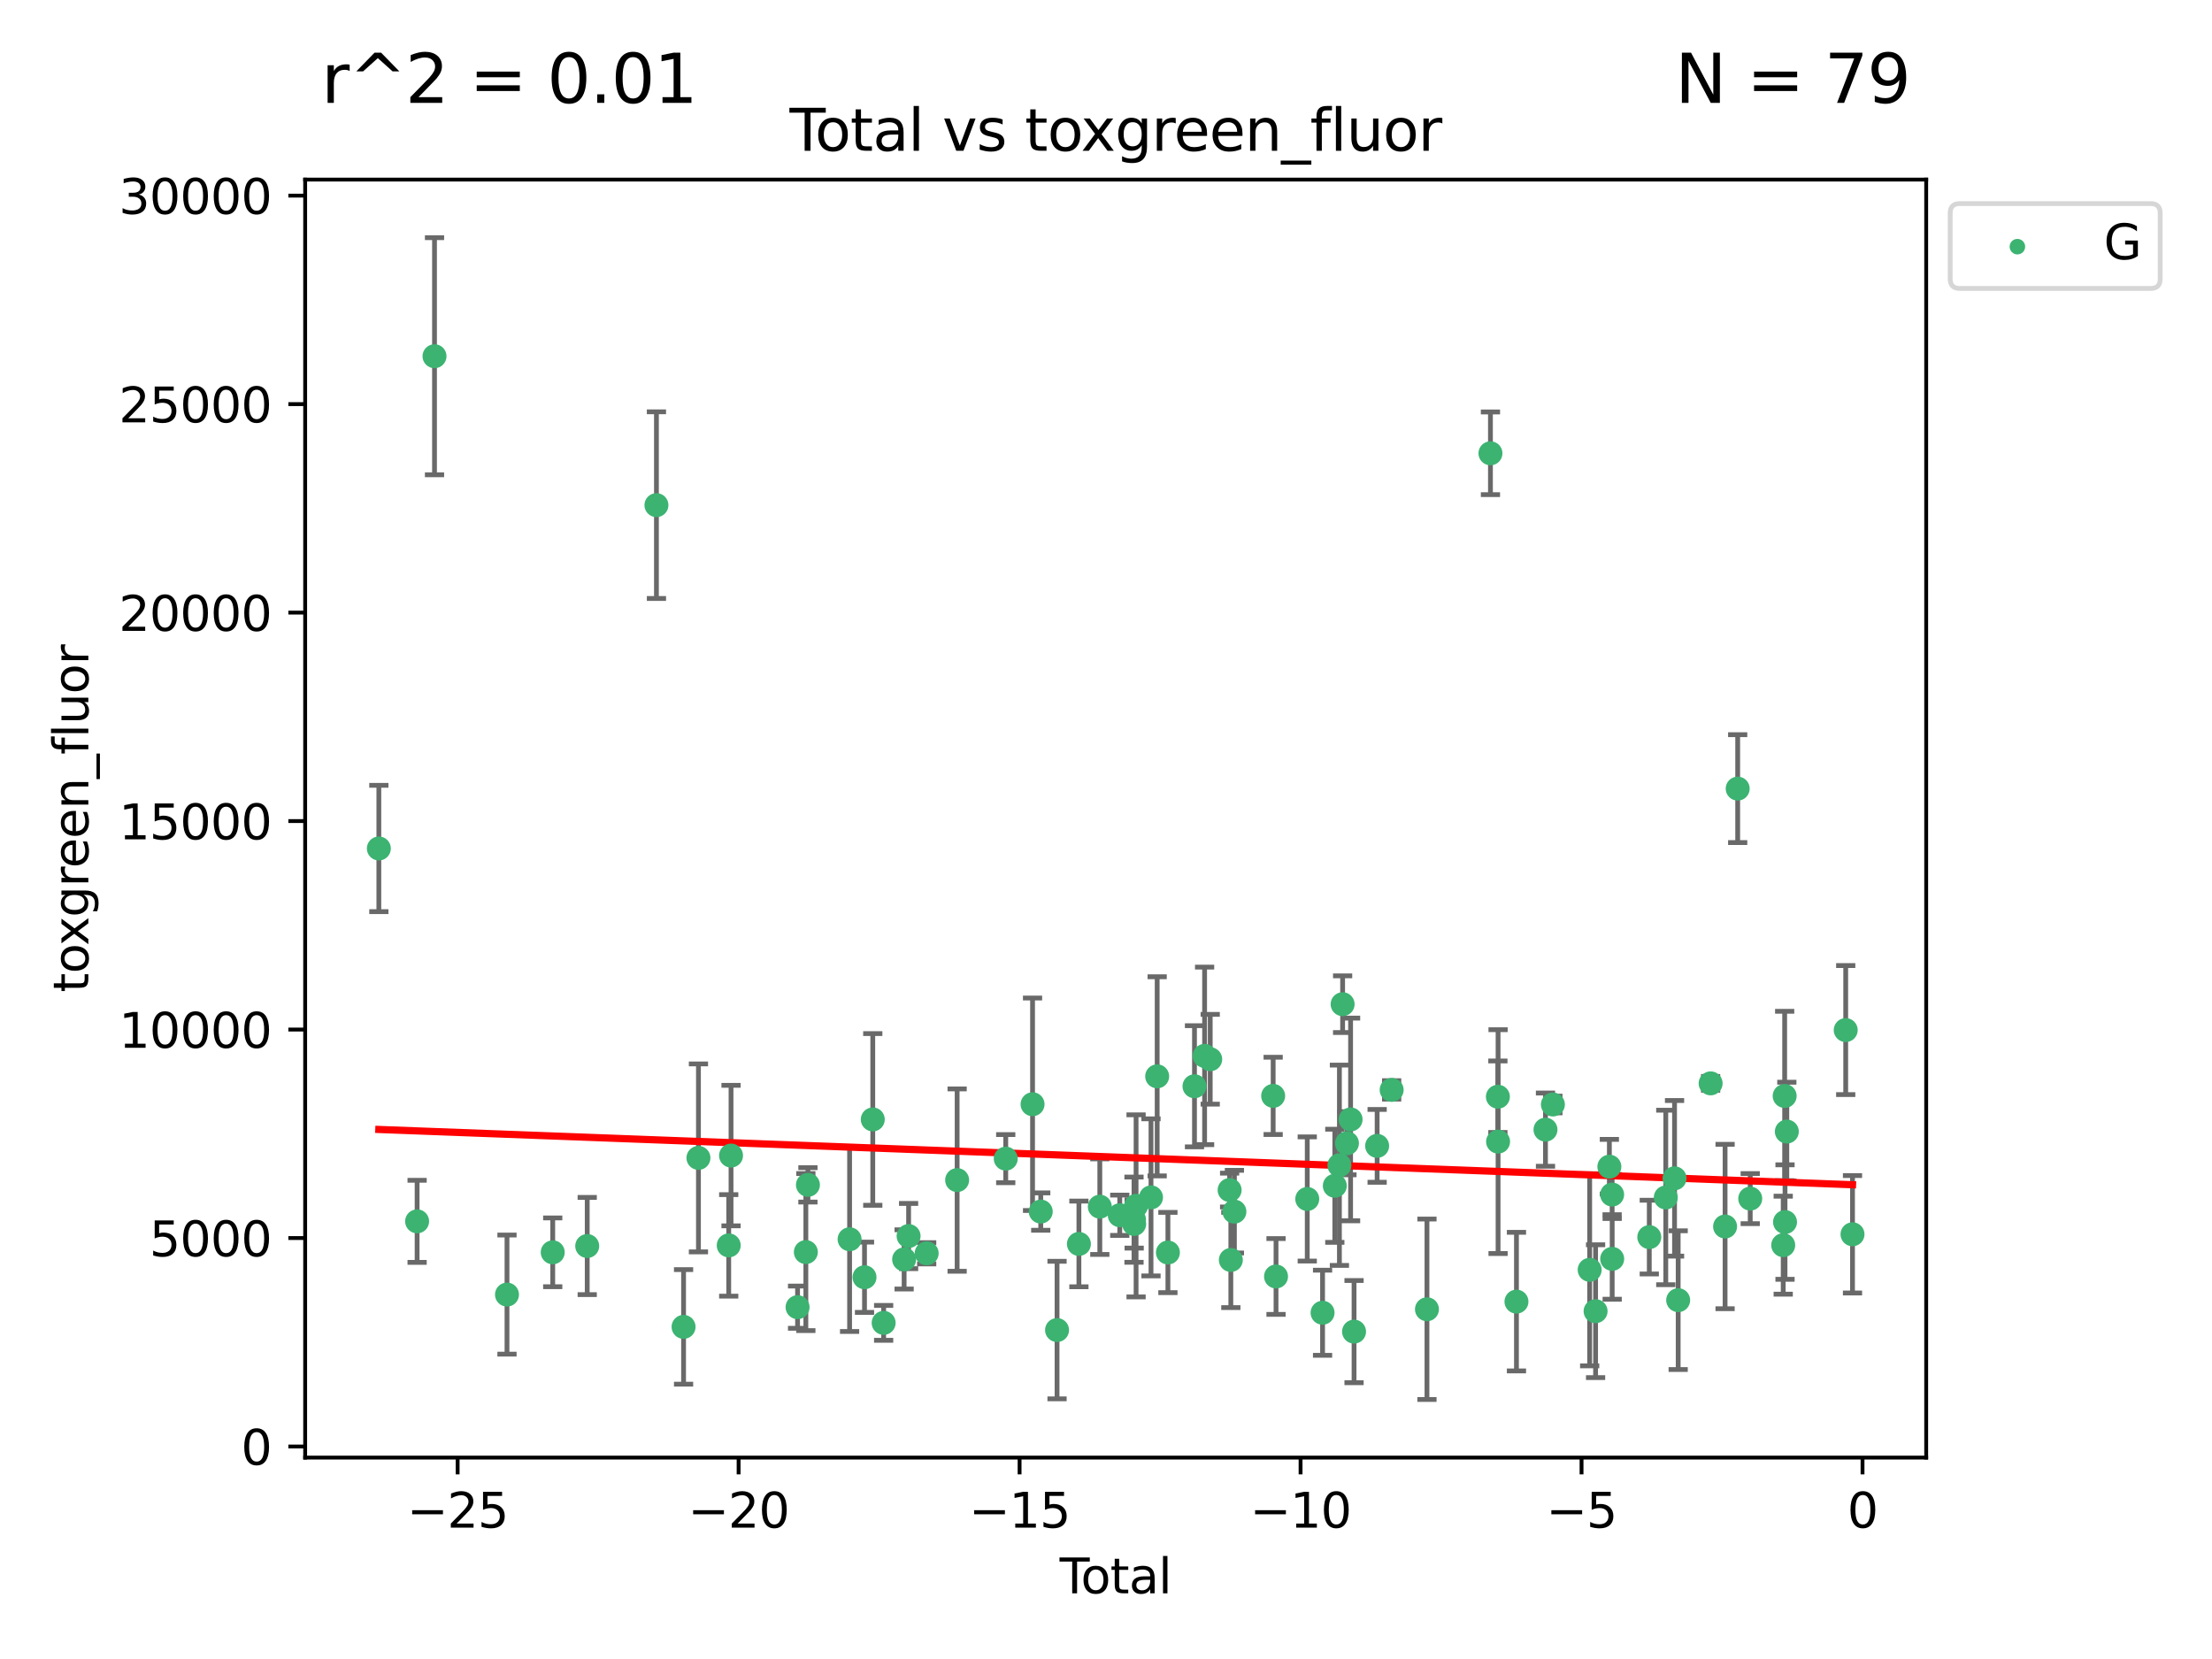 <?xml version="1.0" encoding="utf-8" standalone="no"?>
<!DOCTYPE svg PUBLIC "-//W3C//DTD SVG 1.1//EN"
  "http://www.w3.org/Graphics/SVG/1.1/DTD/svg11.dtd">
<svg xmlns:xlink="http://www.w3.org/1999/xlink" width="460.8pt" height="345.6pt" viewBox="0 0 460.8 345.6" xmlns="http://www.w3.org/2000/svg" version="1.1">
 <defs>
  <style type="text/css">*{stroke-linejoin: round; stroke-linecap: butt}</style>
 </defs>
 <g id="figure_1">
  <g id="patch_1">
   <path d="M 0 345.6 
L 460.8 345.6 
L 460.8 0 
L 0 0 
z
" style="fill: #ffffff"/>
  </g>
  <g id="axes_1">
   <g id="patch_2">
    <path d="M 63.571 303.64 
L 401.26 303.64 
L 401.26 37.411 
L 63.571 37.411 
z
" style="fill: #ffffff"/>
   </g>
   <g id="PathCollection_1">
    <defs>
     <path id="mb22890eb6b" d="M 0 1.118 
C 0.297 1.118 0.581 1 0.791 0.791 
C 1 0.581 1.118 0.297 1.118 0 
C 1.118 -0.297 1 -0.581 0.791 -0.791 
C 0.581 -1 0.297 -1.118 0 -1.118 
C -0.297 -1.118 -0.581 -1 -0.791 -0.791 
C -1 -0.581 -1.118 -0.297 -1.118 0 
C -1.118 0.297 -1 0.581 -0.791 0.791 
C -0.581 1 -0.297 1.118 0 1.118 
z
" style="stroke: #3cb371"/>
    </defs>
    <g clip-path="url(#pa15fb400ef)">
     <use xlink:href="#mb22890eb6b" x="78.921" y="176.753" style="fill: #3cb371; stroke: #3cb371"/>
     <use xlink:href="#mb22890eb6b" x="86.892" y="254.428" style="fill: #3cb371; stroke: #3cb371"/>
     <use xlink:href="#mb22890eb6b" x="90.517" y="74.208" style="fill: #3cb371; stroke: #3cb371"/>
     <use xlink:href="#mb22890eb6b" x="105.615" y="269.685" style="fill: #3cb371; stroke: #3cb371"/>
     <use xlink:href="#mb22890eb6b" x="115.143" y="260.881" style="fill: #3cb371; stroke: #3cb371"/>
     <use xlink:href="#mb22890eb6b" x="122.329" y="259.568" style="fill: #3cb371; stroke: #3cb371"/>
     <use xlink:href="#mb22890eb6b" x="136.748" y="105.23" style="fill: #3cb371; stroke: #3cb371"/>
     <use xlink:href="#mb22890eb6b" x="142.4" y="276.413" style="fill: #3cb371; stroke: #3cb371"/>
     <use xlink:href="#mb22890eb6b" x="145.499" y="241.21" style="fill: #3cb371; stroke: #3cb371"/>
     <use xlink:href="#mb22890eb6b" x="151.806" y="259.438" style="fill: #3cb371; stroke: #3cb371"/>
     <use xlink:href="#mb22890eb6b" x="152.288" y="240.726" style="fill: #3cb371; stroke: #3cb371"/>
     <use xlink:href="#mb22890eb6b" x="166.149" y="272.308" style="fill: #3cb371; stroke: #3cb371"/>
     <use xlink:href="#mb22890eb6b" x="167.873" y="260.832" style="fill: #3cb371; stroke: #3cb371"/>
     <use xlink:href="#mb22890eb6b" x="168.307" y="246.83" style="fill: #3cb371; stroke: #3cb371"/>
     <use xlink:href="#mb22890eb6b" x="176.985" y="258.16" style="fill: #3cb371; stroke: #3cb371"/>
     <use xlink:href="#mb22890eb6b" x="180.093" y="266.073" style="fill: #3cb371; stroke: #3cb371"/>
     <use xlink:href="#mb22890eb6b" x="181.815" y="233.197" style="fill: #3cb371; stroke: #3cb371"/>
     <use xlink:href="#mb22890eb6b" x="184.08" y="275.578" style="fill: #3cb371; stroke: #3cb371"/>
     <use xlink:href="#mb22890eb6b" x="188.346" y="262.355" style="fill: #3cb371; stroke: #3cb371"/>
     <use xlink:href="#mb22890eb6b" x="189.277" y="257.493" style="fill: #3cb371; stroke: #3cb371"/>
     <use xlink:href="#mb22890eb6b" x="193.043" y="261.085" style="fill: #3cb371; stroke: #3cb371"/>
     <use xlink:href="#mb22890eb6b" x="199.388" y="245.833" style="fill: #3cb371; stroke: #3cb371"/>
     <use xlink:href="#mb22890eb6b" x="209.514" y="241.366" style="fill: #3cb371; stroke: #3cb371"/>
     <use xlink:href="#mb22890eb6b" x="215.1" y="230.034" style="fill: #3cb371; stroke: #3cb371"/>
     <use xlink:href="#mb22890eb6b" x="216.806" y="252.393" style="fill: #3cb371; stroke: #3cb371"/>
     <use xlink:href="#mb22890eb6b" x="220.202" y="277.076" style="fill: #3cb371; stroke: #3cb371"/>
     <use xlink:href="#mb22890eb6b" x="224.756" y="259.133" style="fill: #3cb371; stroke: #3cb371"/>
     <use xlink:href="#mb22890eb6b" x="229.111" y="251.371" style="fill: #3cb371; stroke: #3cb371"/>
     <use xlink:href="#mb22890eb6b" x="233.267" y="253.158" style="fill: #3cb371; stroke: #3cb371"/>
     <use xlink:href="#mb22890eb6b" x="236.234" y="254.078" style="fill: #3cb371; stroke: #3cb371"/>
     <use xlink:href="#mb22890eb6b" x="236.269" y="254.976" style="fill: #3cb371; stroke: #3cb371"/>
     <use xlink:href="#mb22890eb6b" x="236.665" y="251.204" style="fill: #3cb371; stroke: #3cb371"/>
     <use xlink:href="#mb22890eb6b" x="239.775" y="249.435" style="fill: #3cb371; stroke: #3cb371"/>
     <use xlink:href="#mb22890eb6b" x="241.06" y="224.22" style="fill: #3cb371; stroke: #3cb371"/>
     <use xlink:href="#mb22890eb6b" x="243.298" y="260.922" style="fill: #3cb371; stroke: #3cb371"/>
     <use xlink:href="#mb22890eb6b" x="248.835" y="226.288" style="fill: #3cb371; stroke: #3cb371"/>
     <use xlink:href="#mb22890eb6b" x="250.94" y="219.956" style="fill: #3cb371; stroke: #3cb371"/>
     <use xlink:href="#mb22890eb6b" x="252.111" y="220.66" style="fill: #3cb371; stroke: #3cb371"/>
     <use xlink:href="#mb22890eb6b" x="256.152" y="247.91" style="fill: #3cb371; stroke: #3cb371"/>
     <use xlink:href="#mb22890eb6b" x="256.407" y="262.473" style="fill: #3cb371; stroke: #3cb371"/>
     <use xlink:href="#mb22890eb6b" x="257.149" y="252.406" style="fill: #3cb371; stroke: #3cb371"/>
     <use xlink:href="#mb22890eb6b" x="265.222" y="228.292" style="fill: #3cb371; stroke: #3cb371"/>
     <use xlink:href="#mb22890eb6b" x="265.82" y="265.915" style="fill: #3cb371; stroke: #3cb371"/>
     <use xlink:href="#mb22890eb6b" x="272.325" y="249.77" style="fill: #3cb371; stroke: #3cb371"/>
     <use xlink:href="#mb22890eb6b" x="275.514" y="273.469" style="fill: #3cb371; stroke: #3cb371"/>
     <use xlink:href="#mb22890eb6b" x="278.066" y="247.02" style="fill: #3cb371; stroke: #3cb371"/>
     <use xlink:href="#mb22890eb6b" x="279.026" y="242.746" style="fill: #3cb371; stroke: #3cb371"/>
     <use xlink:href="#mb22890eb6b" x="279.693" y="209.192" style="fill: #3cb371; stroke: #3cb371"/>
     <use xlink:href="#mb22890eb6b" x="280.596" y="238.161" style="fill: #3cb371; stroke: #3cb371"/>
     <use xlink:href="#mb22890eb6b" x="281.352" y="233.201" style="fill: #3cb371; stroke: #3cb371"/>
     <use xlink:href="#mb22890eb6b" x="282.073" y="277.398" style="fill: #3cb371; stroke: #3cb371"/>
     <use xlink:href="#mb22890eb6b" x="286.883" y="238.706" style="fill: #3cb371; stroke: #3cb371"/>
     <use xlink:href="#mb22890eb6b" x="289.907" y="227.045" style="fill: #3cb371; stroke: #3cb371"/>
     <use xlink:href="#mb22890eb6b" x="297.261" y="272.743" style="fill: #3cb371; stroke: #3cb371"/>
     <use xlink:href="#mb22890eb6b" x="310.488" y="94.432" style="fill: #3cb371; stroke: #3cb371"/>
     <use xlink:href="#mb22890eb6b" x="312.037" y="228.467" style="fill: #3cb371; stroke: #3cb371"/>
     <use xlink:href="#mb22890eb6b" x="312.077" y="237.82" style="fill: #3cb371; stroke: #3cb371"/>
     <use xlink:href="#mb22890eb6b" x="315.906" y="271.151" style="fill: #3cb371; stroke: #3cb371"/>
     <use xlink:href="#mb22890eb6b" x="321.952" y="235.325" style="fill: #3cb371; stroke: #3cb371"/>
     <use xlink:href="#mb22890eb6b" x="323.496" y="230.083" style="fill: #3cb371; stroke: #3cb371"/>
     <use xlink:href="#mb22890eb6b" x="331.157" y="264.527" style="fill: #3cb371; stroke: #3cb371"/>
     <use xlink:href="#mb22890eb6b" x="332.39" y="273.145" style="fill: #3cb371; stroke: #3cb371"/>
     <use xlink:href="#mb22890eb6b" x="335.26" y="243.04" style="fill: #3cb371; stroke: #3cb371"/>
     <use xlink:href="#mb22890eb6b" x="335.835" y="248.851" style="fill: #3cb371; stroke: #3cb371"/>
     <use xlink:href="#mb22890eb6b" x="335.847" y="262.246" style="fill: #3cb371; stroke: #3cb371"/>
     <use xlink:href="#mb22890eb6b" x="343.576" y="257.711" style="fill: #3cb371; stroke: #3cb371"/>
     <use xlink:href="#mb22890eb6b" x="347.013" y="249.454" style="fill: #3cb371; stroke: #3cb371"/>
     <use xlink:href="#mb22890eb6b" x="348.838" y="245.466" style="fill: #3cb371; stroke: #3cb371"/>
     <use xlink:href="#mb22890eb6b" x="349.595" y="270.848" style="fill: #3cb371; stroke: #3cb371"/>
     <use xlink:href="#mb22890eb6b" x="356.356" y="225.684" style="fill: #3cb371; stroke: #3cb371"/>
     <use xlink:href="#mb22890eb6b" x="359.366" y="255.503" style="fill: #3cb371; stroke: #3cb371"/>
     <use xlink:href="#mb22890eb6b" x="361.992" y="164.284" style="fill: #3cb371; stroke: #3cb371"/>
     <use xlink:href="#mb22890eb6b" x="364.604" y="249.691" style="fill: #3cb371; stroke: #3cb371"/>
     <use xlink:href="#mb22890eb6b" x="371.476" y="259.392" style="fill: #3cb371; stroke: #3cb371"/>
     <use xlink:href="#mb22890eb6b" x="371.778" y="228.311" style="fill: #3cb371; stroke: #3cb371"/>
     <use xlink:href="#mb22890eb6b" x="371.853" y="254.577" style="fill: #3cb371; stroke: #3cb371"/>
     <use xlink:href="#mb22890eb6b" x="372.228" y="235.728" style="fill: #3cb371; stroke: #3cb371"/>
     <use xlink:href="#mb22890eb6b" x="384.496" y="214.584" style="fill: #3cb371; stroke: #3cb371"/>
     <use xlink:href="#mb22890eb6b" x="385.911" y="257.123" style="fill: #3cb371; stroke: #3cb371"/>
    </g>
   </g>
   <g id="matplotlib.axis_1">
    <g id="xtick_1">
     <g id="line2d_1">
      <defs>
       <path id="m753340a85b" d="M 0 0 
L 0 3.5 
" style="stroke: #000000; stroke-width: 0.8"/>
      </defs>
      <g>
       <use xlink:href="#m753340a85b" x="95.332" y="303.64" style="stroke: #000000; stroke-width: 0.8"/>
      </g>
     </g>
     <g id="text_1">
      <!-- −25 -->
      <g transform="translate(84.78 318.238)scale(0.1 -0.1)">
       <defs>
        <path id="DejaVuSans-2212" d="M 678 2272 
L 4684 2272 
L 4684 1741 
L 678 1741 
L 678 2272 
z
" transform="scale(0.016)"/>
        <path id="DejaVuSans-32" d="M 1228 531 
L 3431 531 
L 3431 0 
L 469 0 
L 469 531 
Q 828 903 1448 1529 
Q 2069 2156 2228 2338 
Q 2531 2678 2651 2914 
Q 2772 3150 2772 3378 
Q 2772 3750 2511 3984 
Q 2250 4219 1831 4219 
Q 1534 4219 1204 4116 
Q 875 4013 500 3803 
L 500 4441 
Q 881 4594 1212 4672 
Q 1544 4750 1819 4750 
Q 2544 4750 2975 4387 
Q 3406 4025 3406 3419 
Q 3406 3131 3298 2873 
Q 3191 2616 2906 2266 
Q 2828 2175 2409 1742 
Q 1991 1309 1228 531 
z
" transform="scale(0.016)"/>
        <path id="DejaVuSans-35" d="M 691 4666 
L 3169 4666 
L 3169 4134 
L 1269 4134 
L 1269 2991 
Q 1406 3038 1543 3061 
Q 1681 3084 1819 3084 
Q 2600 3084 3056 2656 
Q 3513 2228 3513 1497 
Q 3513 744 3044 326 
Q 2575 -91 1722 -91 
Q 1428 -91 1123 -41 
Q 819 9 494 109 
L 494 744 
Q 775 591 1075 516 
Q 1375 441 1709 441 
Q 2250 441 2565 725 
Q 2881 1009 2881 1497 
Q 2881 1984 2565 2268 
Q 2250 2553 1709 2553 
Q 1456 2553 1204 2497 
Q 953 2441 691 2322 
L 691 4666 
z
" transform="scale(0.016)"/>
       </defs>
       <use xlink:href="#DejaVuSans-2212"/>
       <use xlink:href="#DejaVuSans-32" x="83.789"/>
       <use xlink:href="#DejaVuSans-35" x="147.412"/>
      </g>
     </g>
    </g>
    <g id="xtick_2">
     <g id="line2d_2">
      <g>
       <use xlink:href="#m753340a85b" x="153.865" y="303.64" style="stroke: #000000; stroke-width: 0.8"/>
      </g>
     </g>
     <g id="text_2">
      <!-- −20 -->
      <g transform="translate(143.313 318.238)scale(0.1 -0.1)">
       <defs>
        <path id="DejaVuSans-30" d="M 2034 4250 
Q 1547 4250 1301 3770 
Q 1056 3291 1056 2328 
Q 1056 1369 1301 889 
Q 1547 409 2034 409 
Q 2525 409 2770 889 
Q 3016 1369 3016 2328 
Q 3016 3291 2770 3770 
Q 2525 4250 2034 4250 
z
M 2034 4750 
Q 2819 4750 3233 4129 
Q 3647 3509 3647 2328 
Q 3647 1150 3233 529 
Q 2819 -91 2034 -91 
Q 1250 -91 836 529 
Q 422 1150 422 2328 
Q 422 3509 836 4129 
Q 1250 4750 2034 4750 
z
" transform="scale(0.016)"/>
       </defs>
       <use xlink:href="#DejaVuSans-2212"/>
       <use xlink:href="#DejaVuSans-32" x="83.789"/>
       <use xlink:href="#DejaVuSans-30" x="147.412"/>
      </g>
     </g>
    </g>
    <g id="xtick_3">
     <g id="line2d_3">
      <g>
       <use xlink:href="#m753340a85b" x="212.398" y="303.64" style="stroke: #000000; stroke-width: 0.8"/>
      </g>
     </g>
     <g id="text_3">
      <!-- −15 -->
      <g transform="translate(201.846 318.238)scale(0.1 -0.1)">
       <defs>
        <path id="DejaVuSans-31" d="M 794 531 
L 1825 531 
L 1825 4091 
L 703 3866 
L 703 4441 
L 1819 4666 
L 2450 4666 
L 2450 531 
L 3481 531 
L 3481 0 
L 794 0 
L 794 531 
z
" transform="scale(0.016)"/>
       </defs>
       <use xlink:href="#DejaVuSans-2212"/>
       <use xlink:href="#DejaVuSans-31" x="83.789"/>
       <use xlink:href="#DejaVuSans-35" x="147.412"/>
      </g>
     </g>
    </g>
    <g id="xtick_4">
     <g id="line2d_4">
      <g>
       <use xlink:href="#m753340a85b" x="270.931" y="303.64" style="stroke: #000000; stroke-width: 0.8"/>
      </g>
     </g>
     <g id="text_4">
      <!-- −10 -->
      <g transform="translate(260.379 318.238)scale(0.1 -0.1)">
       <use xlink:href="#DejaVuSans-2212"/>
       <use xlink:href="#DejaVuSans-31" x="83.789"/>
       <use xlink:href="#DejaVuSans-30" x="147.412"/>
      </g>
     </g>
    </g>
    <g id="xtick_5">
     <g id="line2d_5">
      <g>
       <use xlink:href="#m753340a85b" x="329.464" y="303.64" style="stroke: #000000; stroke-width: 0.8"/>
      </g>
     </g>
     <g id="text_5">
      <!-- −5 -->
      <g transform="translate(322.093 318.238)scale(0.1 -0.1)">
       <use xlink:href="#DejaVuSans-2212"/>
       <use xlink:href="#DejaVuSans-35" x="83.789"/>
      </g>
     </g>
    </g>
    <g id="xtick_6">
     <g id="line2d_6">
      <g>
       <use xlink:href="#m753340a85b" x="387.997" y="303.64" style="stroke: #000000; stroke-width: 0.8"/>
      </g>
     </g>
     <g id="text_6">
      <!-- 0 -->
      <g transform="translate(384.816 318.238)scale(0.1 -0.1)">
       <use xlink:href="#DejaVuSans-30"/>
      </g>
     </g>
    </g>
    <g id="text_7">
     <!-- Total -->
     <g transform="translate(220.739 331.917)scale(0.1 -0.1)">
      <defs>
       <path id="DejaVuSans-54" d="M -19 4666 
L 3928 4666 
L 3928 4134 
L 2272 4134 
L 2272 0 
L 1638 0 
L 1638 4134 
L -19 4134 
L -19 4666 
z
" transform="scale(0.016)"/>
       <path id="DejaVuSans-6f" d="M 1959 3097 
Q 1497 3097 1228 2736 
Q 959 2375 959 1747 
Q 959 1119 1226 758 
Q 1494 397 1959 397 
Q 2419 397 2687 759 
Q 2956 1122 2956 1747 
Q 2956 2369 2687 2733 
Q 2419 3097 1959 3097 
z
M 1959 3584 
Q 2709 3584 3137 3096 
Q 3566 2609 3566 1747 
Q 3566 888 3137 398 
Q 2709 -91 1959 -91 
Q 1206 -91 779 398 
Q 353 888 353 1747 
Q 353 2609 779 3096 
Q 1206 3584 1959 3584 
z
" transform="scale(0.016)"/>
       <path id="DejaVuSans-74" d="M 1172 4494 
L 1172 3500 
L 2356 3500 
L 2356 3053 
L 1172 3053 
L 1172 1153 
Q 1172 725 1289 603 
Q 1406 481 1766 481 
L 2356 481 
L 2356 0 
L 1766 0 
Q 1100 0 847 248 
Q 594 497 594 1153 
L 594 3053 
L 172 3053 
L 172 3500 
L 594 3500 
L 594 4494 
L 1172 4494 
z
" transform="scale(0.016)"/>
       <path id="DejaVuSans-61" d="M 2194 1759 
Q 1497 1759 1228 1600 
Q 959 1441 959 1056 
Q 959 750 1161 570 
Q 1363 391 1709 391 
Q 2188 391 2477 730 
Q 2766 1069 2766 1631 
L 2766 1759 
L 2194 1759 
z
M 3341 1997 
L 3341 0 
L 2766 0 
L 2766 531 
Q 2569 213 2275 61 
Q 1981 -91 1556 -91 
Q 1019 -91 701 211 
Q 384 513 384 1019 
Q 384 1609 779 1909 
Q 1175 2209 1959 2209 
L 2766 2209 
L 2766 2266 
Q 2766 2663 2505 2880 
Q 2244 3097 1772 3097 
Q 1472 3097 1187 3025 
Q 903 2953 641 2809 
L 641 3341 
Q 956 3463 1253 3523 
Q 1550 3584 1831 3584 
Q 2591 3584 2966 3190 
Q 3341 2797 3341 1997 
z
" transform="scale(0.016)"/>
       <path id="DejaVuSans-6c" d="M 603 4863 
L 1178 4863 
L 1178 0 
L 603 0 
L 603 4863 
z
" transform="scale(0.016)"/>
      </defs>
      <use xlink:href="#DejaVuSans-54"/>
      <use xlink:href="#DejaVuSans-6f" x="44.084"/>
      <use xlink:href="#DejaVuSans-74" x="105.266"/>
      <use xlink:href="#DejaVuSans-61" x="144.475"/>
      <use xlink:href="#DejaVuSans-6c" x="205.754"/>
     </g>
    </g>
   </g>
   <g id="matplotlib.axis_2">
    <g id="ytick_1">
     <g id="line2d_7">
      <defs>
       <path id="mff60e0e07e" d="M 0 0 
L -3.5 0 
" style="stroke: #000000; stroke-width: 0.8"/>
      </defs>
      <g>
       <use xlink:href="#mff60e0e07e" x="63.571" y="301.335" style="stroke: #000000; stroke-width: 0.8"/>
      </g>
     </g>
     <g id="text_8">
      <!-- 0 -->
      <g transform="translate(50.209 305.134)scale(0.1 -0.1)">
       <use xlink:href="#DejaVuSans-30"/>
      </g>
     </g>
    </g>
    <g id="ytick_2">
     <g id="line2d_8">
      <g>
       <use xlink:href="#mff60e0e07e" x="63.571" y="257.905" style="stroke: #000000; stroke-width: 0.8"/>
      </g>
     </g>
     <g id="text_9">
      <!-- 5000 -->
      <g transform="translate(31.121 261.704)scale(0.1 -0.1)">
       <use xlink:href="#DejaVuSans-35"/>
       <use xlink:href="#DejaVuSans-30" x="63.623"/>
       <use xlink:href="#DejaVuSans-30" x="127.246"/>
       <use xlink:href="#DejaVuSans-30" x="190.869"/>
      </g>
     </g>
    </g>
    <g id="ytick_3">
     <g id="line2d_9">
      <g>
       <use xlink:href="#mff60e0e07e" x="63.571" y="214.475" style="stroke: #000000; stroke-width: 0.8"/>
      </g>
     </g>
     <g id="text_10">
      <!-- 10000 -->
      <g transform="translate(24.759 218.275)scale(0.1 -0.1)">
       <use xlink:href="#DejaVuSans-31"/>
       <use xlink:href="#DejaVuSans-30" x="63.623"/>
       <use xlink:href="#DejaVuSans-30" x="127.246"/>
       <use xlink:href="#DejaVuSans-30" x="190.869"/>
       <use xlink:href="#DejaVuSans-30" x="254.492"/>
      </g>
     </g>
    </g>
    <g id="ytick_4">
     <g id="line2d_10">
      <g>
       <use xlink:href="#mff60e0e07e" x="63.571" y="171.046" style="stroke: #000000; stroke-width: 0.8"/>
      </g>
     </g>
     <g id="text_11">
      <!-- 15000 -->
      <g transform="translate(24.759 174.845)scale(0.1 -0.1)">
       <use xlink:href="#DejaVuSans-31"/>
       <use xlink:href="#DejaVuSans-35" x="63.623"/>
       <use xlink:href="#DejaVuSans-30" x="127.246"/>
       <use xlink:href="#DejaVuSans-30" x="190.869"/>
       <use xlink:href="#DejaVuSans-30" x="254.492"/>
      </g>
     </g>
    </g>
    <g id="ytick_5">
     <g id="line2d_11">
      <g>
       <use xlink:href="#mff60e0e07e" x="63.571" y="127.616" style="stroke: #000000; stroke-width: 0.8"/>
      </g>
     </g>
     <g id="text_12">
      <!-- 20000 -->
      <g transform="translate(24.759 131.415)scale(0.1 -0.1)">
       <use xlink:href="#DejaVuSans-32"/>
       <use xlink:href="#DejaVuSans-30" x="63.623"/>
       <use xlink:href="#DejaVuSans-30" x="127.246"/>
       <use xlink:href="#DejaVuSans-30" x="190.869"/>
       <use xlink:href="#DejaVuSans-30" x="254.492"/>
      </g>
     </g>
    </g>
    <g id="ytick_6">
     <g id="line2d_12">
      <g>
       <use xlink:href="#mff60e0e07e" x="63.571" y="84.186" style="stroke: #000000; stroke-width: 0.8"/>
      </g>
     </g>
     <g id="text_13">
      <!-- 25000 -->
      <g transform="translate(24.759 87.985)scale(0.1 -0.1)">
       <use xlink:href="#DejaVuSans-32"/>
       <use xlink:href="#DejaVuSans-35" x="63.623"/>
       <use xlink:href="#DejaVuSans-30" x="127.246"/>
       <use xlink:href="#DejaVuSans-30" x="190.869"/>
       <use xlink:href="#DejaVuSans-30" x="254.492"/>
      </g>
     </g>
    </g>
    <g id="ytick_7">
     <g id="line2d_13">
      <g>
       <use xlink:href="#mff60e0e07e" x="63.571" y="40.757" style="stroke: #000000; stroke-width: 0.8"/>
      </g>
     </g>
     <g id="text_14">
      <!-- 30000 -->
      <g transform="translate(24.759 44.556)scale(0.1 -0.1)">
       <defs>
        <path id="DejaVuSans-33" d="M 2597 2516 
Q 3050 2419 3304 2112 
Q 3559 1806 3559 1356 
Q 3559 666 3084 287 
Q 2609 -91 1734 -91 
Q 1441 -91 1130 -33 
Q 819 25 488 141 
L 488 750 
Q 750 597 1062 519 
Q 1375 441 1716 441 
Q 2309 441 2620 675 
Q 2931 909 2931 1356 
Q 2931 1769 2642 2001 
Q 2353 2234 1838 2234 
L 1294 2234 
L 1294 2753 
L 1863 2753 
Q 2328 2753 2575 2939 
Q 2822 3125 2822 3475 
Q 2822 3834 2567 4026 
Q 2313 4219 1838 4219 
Q 1578 4219 1281 4162 
Q 984 4106 628 3988 
L 628 4550 
Q 988 4650 1302 4700 
Q 1616 4750 1894 4750 
Q 2613 4750 3031 4423 
Q 3450 4097 3450 3541 
Q 3450 3153 3228 2886 
Q 3006 2619 2597 2516 
z
" transform="scale(0.016)"/>
       </defs>
       <use xlink:href="#DejaVuSans-33"/>
       <use xlink:href="#DejaVuSans-30" x="63.623"/>
       <use xlink:href="#DejaVuSans-30" x="127.246"/>
       <use xlink:href="#DejaVuSans-30" x="190.869"/>
       <use xlink:href="#DejaVuSans-30" x="254.492"/>
      </g>
     </g>
    </g>
    <g id="text_15">
     <!-- toxgreen_fluor -->
     <g transform="translate(18.401 206.72)rotate(-90)scale(0.1 -0.1)">
      <defs>
       <path id="DejaVuSans-78" d="M 3513 3500 
L 2247 1797 
L 3578 0 
L 2900 0 
L 1881 1375 
L 863 0 
L 184 0 
L 1544 1831 
L 300 3500 
L 978 3500 
L 1906 2253 
L 2834 3500 
L 3513 3500 
z
" transform="scale(0.016)"/>
       <path id="DejaVuSans-67" d="M 2906 1791 
Q 2906 2416 2648 2759 
Q 2391 3103 1925 3103 
Q 1463 3103 1205 2759 
Q 947 2416 947 1791 
Q 947 1169 1205 825 
Q 1463 481 1925 481 
Q 2391 481 2648 825 
Q 2906 1169 2906 1791 
z
M 3481 434 
Q 3481 -459 3084 -895 
Q 2688 -1331 1869 -1331 
Q 1566 -1331 1297 -1286 
Q 1028 -1241 775 -1147 
L 775 -588 
Q 1028 -725 1275 -790 
Q 1522 -856 1778 -856 
Q 2344 -856 2625 -561 
Q 2906 -266 2906 331 
L 2906 616 
Q 2728 306 2450 153 
Q 2172 0 1784 0 
Q 1141 0 747 490 
Q 353 981 353 1791 
Q 353 2603 747 3093 
Q 1141 3584 1784 3584 
Q 2172 3584 2450 3431 
Q 2728 3278 2906 2969 
L 2906 3500 
L 3481 3500 
L 3481 434 
z
" transform="scale(0.016)"/>
       <path id="DejaVuSans-72" d="M 2631 2963 
Q 2534 3019 2420 3045 
Q 2306 3072 2169 3072 
Q 1681 3072 1420 2755 
Q 1159 2438 1159 1844 
L 1159 0 
L 581 0 
L 581 3500 
L 1159 3500 
L 1159 2956 
Q 1341 3275 1631 3429 
Q 1922 3584 2338 3584 
Q 2397 3584 2469 3576 
Q 2541 3569 2628 3553 
L 2631 2963 
z
" transform="scale(0.016)"/>
       <path id="DejaVuSans-65" d="M 3597 1894 
L 3597 1613 
L 953 1613 
Q 991 1019 1311 708 
Q 1631 397 2203 397 
Q 2534 397 2845 478 
Q 3156 559 3463 722 
L 3463 178 
Q 3153 47 2828 -22 
Q 2503 -91 2169 -91 
Q 1331 -91 842 396 
Q 353 884 353 1716 
Q 353 2575 817 3079 
Q 1281 3584 2069 3584 
Q 2775 3584 3186 3129 
Q 3597 2675 3597 1894 
z
M 3022 2063 
Q 3016 2534 2758 2815 
Q 2500 3097 2075 3097 
Q 1594 3097 1305 2825 
Q 1016 2553 972 2059 
L 3022 2063 
z
" transform="scale(0.016)"/>
       <path id="DejaVuSans-6e" d="M 3513 2113 
L 3513 0 
L 2938 0 
L 2938 2094 
Q 2938 2591 2744 2837 
Q 2550 3084 2163 3084 
Q 1697 3084 1428 2787 
Q 1159 2491 1159 1978 
L 1159 0 
L 581 0 
L 581 3500 
L 1159 3500 
L 1159 2956 
Q 1366 3272 1645 3428 
Q 1925 3584 2291 3584 
Q 2894 3584 3203 3211 
Q 3513 2838 3513 2113 
z
" transform="scale(0.016)"/>
       <path id="DejaVuSans-5f" d="M 3263 -1063 
L 3263 -1509 
L -63 -1509 
L -63 -1063 
L 3263 -1063 
z
" transform="scale(0.016)"/>
       <path id="DejaVuSans-66" d="M 2375 4863 
L 2375 4384 
L 1825 4384 
Q 1516 4384 1395 4259 
Q 1275 4134 1275 3809 
L 1275 3500 
L 2222 3500 
L 2222 3053 
L 1275 3053 
L 1275 0 
L 697 0 
L 697 3053 
L 147 3053 
L 147 3500 
L 697 3500 
L 697 3744 
Q 697 4328 969 4595 
Q 1241 4863 1831 4863 
L 2375 4863 
z
" transform="scale(0.016)"/>
       <path id="DejaVuSans-75" d="M 544 1381 
L 544 3500 
L 1119 3500 
L 1119 1403 
Q 1119 906 1312 657 
Q 1506 409 1894 409 
Q 2359 409 2629 706 
Q 2900 1003 2900 1516 
L 2900 3500 
L 3475 3500 
L 3475 0 
L 2900 0 
L 2900 538 
Q 2691 219 2414 64 
Q 2138 -91 1772 -91 
Q 1169 -91 856 284 
Q 544 659 544 1381 
z
M 1991 3584 
L 1991 3584 
z
" transform="scale(0.016)"/>
      </defs>
      <use xlink:href="#DejaVuSans-74"/>
      <use xlink:href="#DejaVuSans-6f" x="39.209"/>
      <use xlink:href="#DejaVuSans-78" x="97.266"/>
      <use xlink:href="#DejaVuSans-67" x="156.445"/>
      <use xlink:href="#DejaVuSans-72" x="219.922"/>
      <use xlink:href="#DejaVuSans-65" x="258.785"/>
      <use xlink:href="#DejaVuSans-65" x="320.309"/>
      <use xlink:href="#DejaVuSans-6e" x="381.832"/>
      <use xlink:href="#DejaVuSans-5f" x="445.211"/>
      <use xlink:href="#DejaVuSans-66" x="495.211"/>
      <use xlink:href="#DejaVuSans-6c" x="530.416"/>
      <use xlink:href="#DejaVuSans-75" x="558.199"/>
      <use xlink:href="#DejaVuSans-6f" x="621.578"/>
      <use xlink:href="#DejaVuSans-72" x="682.76"/>
     </g>
    </g>
   </g>
   <g id="LineCollection_1">
    <path d="M 78.921 189.912 
L 78.921 163.594 
" clip-path="url(#pa15fb400ef)" style="fill: none; stroke: #696969"/>
    <path d="M 86.892 262.976 
L 86.892 245.881 
" clip-path="url(#pa15fb400ef)" style="fill: none; stroke: #696969"/>
    <path d="M 90.517 98.904 
L 90.517 49.513 
" clip-path="url(#pa15fb400ef)" style="fill: none; stroke: #696969"/>
    <path d="M 105.615 282.089 
L 105.615 257.281 
" clip-path="url(#pa15fb400ef)" style="fill: none; stroke: #696969"/>
    <path d="M 115.143 268.045 
L 115.143 253.718 
" clip-path="url(#pa15fb400ef)" style="fill: none; stroke: #696969"/>
    <path d="M 122.329 269.689 
L 122.329 249.447 
" clip-path="url(#pa15fb400ef)" style="fill: none; stroke: #696969"/>
    <path d="M 136.748 124.674 
L 136.748 85.787 
" clip-path="url(#pa15fb400ef)" style="fill: none; stroke: #696969"/>
    <path d="M 142.4 288.346 
L 142.4 264.481 
" clip-path="url(#pa15fb400ef)" style="fill: none; stroke: #696969"/>
    <path d="M 145.499 260.79 
L 145.499 221.629 
" clip-path="url(#pa15fb400ef)" style="fill: none; stroke: #696969"/>
    <path d="M 151.806 270.01 
L 151.806 248.866 
" clip-path="url(#pa15fb400ef)" style="fill: none; stroke: #696969"/>
    <path d="M 152.288 255.362 
L 152.288 226.09 
" clip-path="url(#pa15fb400ef)" style="fill: none; stroke: #696969"/>
    <path d="M 166.149 276.709 
L 166.149 267.907 
" clip-path="url(#pa15fb400ef)" style="fill: none; stroke: #696969"/>
    <path d="M 167.873 277.187 
L 167.873 244.476 
" clip-path="url(#pa15fb400ef)" style="fill: none; stroke: #696969"/>
    <path d="M 168.307 250.413 
L 168.307 243.247 
" clip-path="url(#pa15fb400ef)" style="fill: none; stroke: #696969"/>
    <path d="M 176.985 277.367 
L 176.985 238.952 
" clip-path="url(#pa15fb400ef)" style="fill: none; stroke: #696969"/>
    <path d="M 180.093 273.395 
L 180.093 258.752 
" clip-path="url(#pa15fb400ef)" style="fill: none; stroke: #696969"/>
    <path d="M 181.815 251.079 
L 181.815 215.315 
" clip-path="url(#pa15fb400ef)" style="fill: none; stroke: #696969"/>
    <path d="M 184.08 279.209 
L 184.08 271.947 
" clip-path="url(#pa15fb400ef)" style="fill: none; stroke: #696969"/>
    <path d="M 188.346 268.526 
L 188.346 256.183 
" clip-path="url(#pa15fb400ef)" style="fill: none; stroke: #696969"/>
    <path d="M 189.277 264.286 
L 189.277 250.699 
" clip-path="url(#pa15fb400ef)" style="fill: none; stroke: #696969"/>
    <path d="M 193.043 263.302 
L 193.043 258.868 
" clip-path="url(#pa15fb400ef)" style="fill: none; stroke: #696969"/>
    <path d="M 199.388 264.821 
L 199.388 226.845 
" clip-path="url(#pa15fb400ef)" style="fill: none; stroke: #696969"/>
    <path d="M 209.514 246.382 
L 209.514 236.35 
" clip-path="url(#pa15fb400ef)" style="fill: none; stroke: #696969"/>
    <path d="M 215.1 252.165 
L 215.1 207.904 
" clip-path="url(#pa15fb400ef)" style="fill: none; stroke: #696969"/>
    <path d="M 216.806 256.286 
L 216.806 248.5 
" clip-path="url(#pa15fb400ef)" style="fill: none; stroke: #696969"/>
    <path d="M 220.202 291.404 
L 220.202 262.747 
" clip-path="url(#pa15fb400ef)" style="fill: none; stroke: #696969"/>
    <path d="M 224.756 268.058 
L 224.756 250.208 
" clip-path="url(#pa15fb400ef)" style="fill: none; stroke: #696969"/>
    <path d="M 229.111 261.325 
L 229.111 241.418 
" clip-path="url(#pa15fb400ef)" style="fill: none; stroke: #696969"/>
    <path d="M 233.267 257.359 
L 233.267 248.958 
" clip-path="url(#pa15fb400ef)" style="fill: none; stroke: #696969"/>
    <path d="M 236.234 262.958 
L 236.234 245.199 
" clip-path="url(#pa15fb400ef)" style="fill: none; stroke: #696969"/>
    <path d="M 236.269 260.001 
L 236.269 249.951 
" clip-path="url(#pa15fb400ef)" style="fill: none; stroke: #696969"/>
    <path d="M 236.665 270.173 
L 236.665 232.235 
" clip-path="url(#pa15fb400ef)" style="fill: none; stroke: #696969"/>
    <path d="M 239.775 265.798 
L 239.775 233.072 
" clip-path="url(#pa15fb400ef)" style="fill: none; stroke: #696969"/>
    <path d="M 241.06 244.963 
L 241.06 203.477 
" clip-path="url(#pa15fb400ef)" style="fill: none; stroke: #696969"/>
    <path d="M 243.298 269.281 
L 243.298 252.563 
" clip-path="url(#pa15fb400ef)" style="fill: none; stroke: #696969"/>
    <path d="M 248.835 238.906 
L 248.835 213.67 
" clip-path="url(#pa15fb400ef)" style="fill: none; stroke: #696969"/>
    <path d="M 250.94 238.448 
L 250.94 201.464 
" clip-path="url(#pa15fb400ef)" style="fill: none; stroke: #696969"/>
    <path d="M 252.111 230.012 
L 252.111 211.309 
" clip-path="url(#pa15fb400ef)" style="fill: none; stroke: #696969"/>
    <path d="M 256.152 251.435 
L 256.152 244.386 
" clip-path="url(#pa15fb400ef)" style="fill: none; stroke: #696969"/>
    <path d="M 256.407 272.395 
L 256.407 252.552 
" clip-path="url(#pa15fb400ef)" style="fill: none; stroke: #696969"/>
    <path d="M 257.149 261.014 
L 257.149 243.798 
" clip-path="url(#pa15fb400ef)" style="fill: none; stroke: #696969"/>
    <path d="M 265.222 236.336 
L 265.222 220.248 
" clip-path="url(#pa15fb400ef)" style="fill: none; stroke: #696969"/>
    <path d="M 265.82 273.809 
L 265.82 258.021 
" clip-path="url(#pa15fb400ef)" style="fill: none; stroke: #696969"/>
    <path d="M 272.325 262.702 
L 272.325 236.837 
" clip-path="url(#pa15fb400ef)" style="fill: none; stroke: #696969"/>
    <path d="M 275.514 282.334 
L 275.514 264.605 
" clip-path="url(#pa15fb400ef)" style="fill: none; stroke: #696969"/>
    <path d="M 278.066 258.805 
L 278.066 235.236 
" clip-path="url(#pa15fb400ef)" style="fill: none; stroke: #696969"/>
    <path d="M 279.026 263.611 
L 279.026 221.882 
" clip-path="url(#pa15fb400ef)" style="fill: none; stroke: #696969"/>
    <path d="M 279.693 215.095 
L 279.693 203.288 
" clip-path="url(#pa15fb400ef)" style="fill: none; stroke: #696969"/>
    <path d="M 280.596 244.73 
L 280.596 231.591 
" clip-path="url(#pa15fb400ef)" style="fill: none; stroke: #696969"/>
    <path d="M 281.352 254.312 
L 281.352 212.089 
" clip-path="url(#pa15fb400ef)" style="fill: none; stroke: #696969"/>
    <path d="M 282.073 288.044 
L 282.073 266.751 
" clip-path="url(#pa15fb400ef)" style="fill: none; stroke: #696969"/>
    <path d="M 286.883 246.29 
L 286.883 231.121 
" clip-path="url(#pa15fb400ef)" style="fill: none; stroke: #696969"/>
    <path d="M 289.907 228.967 
L 289.907 225.123 
" clip-path="url(#pa15fb400ef)" style="fill: none; stroke: #696969"/>
    <path d="M 297.261 291.539 
L 297.261 253.947 
" clip-path="url(#pa15fb400ef)" style="fill: none; stroke: #696969"/>
    <path d="M 310.488 103.045 
L 310.488 85.818 
" clip-path="url(#pa15fb400ef)" style="fill: none; stroke: #696969"/>
    <path d="M 312.037 235.916 
L 312.037 221.019 
" clip-path="url(#pa15fb400ef)" style="fill: none; stroke: #696969"/>
    <path d="M 312.077 261.132 
L 312.077 214.509 
" clip-path="url(#pa15fb400ef)" style="fill: none; stroke: #696969"/>
    <path d="M 315.906 285.586 
L 315.906 256.716 
" clip-path="url(#pa15fb400ef)" style="fill: none; stroke: #696969"/>
    <path d="M 321.952 242.952 
L 321.952 227.697 
" clip-path="url(#pa15fb400ef)" style="fill: none; stroke: #696969"/>
    <path d="M 323.496 231.824 
L 323.496 228.342 
" clip-path="url(#pa15fb400ef)" style="fill: none; stroke: #696969"/>
    <path d="M 331.157 284.538 
L 331.157 244.516 
" clip-path="url(#pa15fb400ef)" style="fill: none; stroke: #696969"/>
    <path d="M 332.39 286.978 
L 332.39 259.311 
" clip-path="url(#pa15fb400ef)" style="fill: none; stroke: #696969"/>
    <path d="M 335.26 248.728 
L 335.26 237.353 
" clip-path="url(#pa15fb400ef)" style="fill: none; stroke: #696969"/>
    <path d="M 335.835 253.038 
L 335.835 244.665 
" clip-path="url(#pa15fb400ef)" style="fill: none; stroke: #696969"/>
    <path d="M 335.847 270.657 
L 335.847 253.834 
" clip-path="url(#pa15fb400ef)" style="fill: none; stroke: #696969"/>
    <path d="M 343.576 265.392 
L 343.576 250.03 
" clip-path="url(#pa15fb400ef)" style="fill: none; stroke: #696969"/>
    <path d="M 347.013 267.629 
L 347.013 231.279 
" clip-path="url(#pa15fb400ef)" style="fill: none; stroke: #696969"/>
    <path d="M 348.838 261.673 
L 348.838 229.259 
" clip-path="url(#pa15fb400ef)" style="fill: none; stroke: #696969"/>
    <path d="M 349.595 285.299 
L 349.595 256.398 
" clip-path="url(#pa15fb400ef)" style="fill: none; stroke: #696969"/>
    <path d="M 356.356 227.125 
L 356.356 224.243 
" clip-path="url(#pa15fb400ef)" style="fill: none; stroke: #696969"/>
    <path d="M 359.366 272.624 
L 359.366 238.382 
" clip-path="url(#pa15fb400ef)" style="fill: none; stroke: #696969"/>
    <path d="M 361.992 175.52 
L 361.992 153.047 
" clip-path="url(#pa15fb400ef)" style="fill: none; stroke: #696969"/>
    <path d="M 364.604 254.905 
L 364.604 244.477 
" clip-path="url(#pa15fb400ef)" style="fill: none; stroke: #696969"/>
    <path d="M 371.476 269.597 
L 371.476 249.187 
" clip-path="url(#pa15fb400ef)" style="fill: none; stroke: #696969"/>
    <path d="M 371.778 245.954 
L 371.778 210.668 
" clip-path="url(#pa15fb400ef)" style="fill: none; stroke: #696969"/>
    <path d="M 371.853 266.502 
L 371.853 242.651 
" clip-path="url(#pa15fb400ef)" style="fill: none; stroke: #696969"/>
    <path d="M 372.228 246.008 
L 372.228 225.448 
" clip-path="url(#pa15fb400ef)" style="fill: none; stroke: #696969"/>
    <path d="M 384.496 228.025 
L 384.496 201.143 
" clip-path="url(#pa15fb400ef)" style="fill: none; stroke: #696969"/>
    <path d="M 385.911 269.354 
L 385.911 244.892 
" clip-path="url(#pa15fb400ef)" style="fill: none; stroke: #696969"/>
   </g>
   <g id="line2d_14">
    <defs>
     <path id="m114406cac2" d="M 2 0 
L -2 -0 
" style="stroke: #696969"/>
    </defs>
    <g clip-path="url(#pa15fb400ef)">
     <use xlink:href="#m114406cac2" x="78.921" y="189.912" style="fill: #696969; stroke: #696969"/>
     <use xlink:href="#m114406cac2" x="86.892" y="262.976" style="fill: #696969; stroke: #696969"/>
     <use xlink:href="#m114406cac2" x="90.517" y="98.904" style="fill: #696969; stroke: #696969"/>
     <use xlink:href="#m114406cac2" x="105.615" y="282.089" style="fill: #696969; stroke: #696969"/>
     <use xlink:href="#m114406cac2" x="115.143" y="268.045" style="fill: #696969; stroke: #696969"/>
     <use xlink:href="#m114406cac2" x="122.329" y="269.689" style="fill: #696969; stroke: #696969"/>
     <use xlink:href="#m114406cac2" x="136.748" y="124.674" style="fill: #696969; stroke: #696969"/>
     <use xlink:href="#m114406cac2" x="142.4" y="288.346" style="fill: #696969; stroke: #696969"/>
     <use xlink:href="#m114406cac2" x="145.499" y="260.79" style="fill: #696969; stroke: #696969"/>
     <use xlink:href="#m114406cac2" x="151.806" y="270.01" style="fill: #696969; stroke: #696969"/>
     <use xlink:href="#m114406cac2" x="152.288" y="255.362" style="fill: #696969; stroke: #696969"/>
     <use xlink:href="#m114406cac2" x="166.149" y="276.709" style="fill: #696969; stroke: #696969"/>
     <use xlink:href="#m114406cac2" x="167.873" y="277.187" style="fill: #696969; stroke: #696969"/>
     <use xlink:href="#m114406cac2" x="168.307" y="250.413" style="fill: #696969; stroke: #696969"/>
     <use xlink:href="#m114406cac2" x="176.985" y="277.367" style="fill: #696969; stroke: #696969"/>
     <use xlink:href="#m114406cac2" x="180.093" y="273.395" style="fill: #696969; stroke: #696969"/>
     <use xlink:href="#m114406cac2" x="181.815" y="251.079" style="fill: #696969; stroke: #696969"/>
     <use xlink:href="#m114406cac2" x="184.08" y="279.209" style="fill: #696969; stroke: #696969"/>
     <use xlink:href="#m114406cac2" x="188.346" y="268.526" style="fill: #696969; stroke: #696969"/>
     <use xlink:href="#m114406cac2" x="189.277" y="264.286" style="fill: #696969; stroke: #696969"/>
     <use xlink:href="#m114406cac2" x="193.043" y="263.302" style="fill: #696969; stroke: #696969"/>
     <use xlink:href="#m114406cac2" x="199.388" y="264.821" style="fill: #696969; stroke: #696969"/>
     <use xlink:href="#m114406cac2" x="209.514" y="246.382" style="fill: #696969; stroke: #696969"/>
     <use xlink:href="#m114406cac2" x="215.1" y="252.165" style="fill: #696969; stroke: #696969"/>
     <use xlink:href="#m114406cac2" x="216.806" y="256.286" style="fill: #696969; stroke: #696969"/>
     <use xlink:href="#m114406cac2" x="220.202" y="291.404" style="fill: #696969; stroke: #696969"/>
     <use xlink:href="#m114406cac2" x="224.756" y="268.058" style="fill: #696969; stroke: #696969"/>
     <use xlink:href="#m114406cac2" x="229.111" y="261.325" style="fill: #696969; stroke: #696969"/>
     <use xlink:href="#m114406cac2" x="233.267" y="257.359" style="fill: #696969; stroke: #696969"/>
     <use xlink:href="#m114406cac2" x="236.234" y="262.958" style="fill: #696969; stroke: #696969"/>
     <use xlink:href="#m114406cac2" x="236.269" y="260.001" style="fill: #696969; stroke: #696969"/>
     <use xlink:href="#m114406cac2" x="236.665" y="270.173" style="fill: #696969; stroke: #696969"/>
     <use xlink:href="#m114406cac2" x="239.775" y="265.798" style="fill: #696969; stroke: #696969"/>
     <use xlink:href="#m114406cac2" x="241.06" y="244.963" style="fill: #696969; stroke: #696969"/>
     <use xlink:href="#m114406cac2" x="243.298" y="269.281" style="fill: #696969; stroke: #696969"/>
     <use xlink:href="#m114406cac2" x="248.835" y="238.906" style="fill: #696969; stroke: #696969"/>
     <use xlink:href="#m114406cac2" x="250.94" y="238.448" style="fill: #696969; stroke: #696969"/>
     <use xlink:href="#m114406cac2" x="252.111" y="230.012" style="fill: #696969; stroke: #696969"/>
     <use xlink:href="#m114406cac2" x="256.152" y="251.435" style="fill: #696969; stroke: #696969"/>
     <use xlink:href="#m114406cac2" x="256.407" y="272.395" style="fill: #696969; stroke: #696969"/>
     <use xlink:href="#m114406cac2" x="257.149" y="261.014" style="fill: #696969; stroke: #696969"/>
     <use xlink:href="#m114406cac2" x="265.222" y="236.336" style="fill: #696969; stroke: #696969"/>
     <use xlink:href="#m114406cac2" x="265.82" y="273.809" style="fill: #696969; stroke: #696969"/>
     <use xlink:href="#m114406cac2" x="272.325" y="262.702" style="fill: #696969; stroke: #696969"/>
     <use xlink:href="#m114406cac2" x="275.514" y="282.334" style="fill: #696969; stroke: #696969"/>
     <use xlink:href="#m114406cac2" x="278.066" y="258.805" style="fill: #696969; stroke: #696969"/>
     <use xlink:href="#m114406cac2" x="279.026" y="263.611" style="fill: #696969; stroke: #696969"/>
     <use xlink:href="#m114406cac2" x="279.693" y="215.095" style="fill: #696969; stroke: #696969"/>
     <use xlink:href="#m114406cac2" x="280.596" y="244.73" style="fill: #696969; stroke: #696969"/>
     <use xlink:href="#m114406cac2" x="281.352" y="254.312" style="fill: #696969; stroke: #696969"/>
     <use xlink:href="#m114406cac2" x="282.073" y="288.044" style="fill: #696969; stroke: #696969"/>
     <use xlink:href="#m114406cac2" x="286.883" y="246.29" style="fill: #696969; stroke: #696969"/>
     <use xlink:href="#m114406cac2" x="289.907" y="228.967" style="fill: #696969; stroke: #696969"/>
     <use xlink:href="#m114406cac2" x="297.261" y="291.539" style="fill: #696969; stroke: #696969"/>
     <use xlink:href="#m114406cac2" x="310.488" y="103.045" style="fill: #696969; stroke: #696969"/>
     <use xlink:href="#m114406cac2" x="312.037" y="235.916" style="fill: #696969; stroke: #696969"/>
     <use xlink:href="#m114406cac2" x="312.077" y="261.132" style="fill: #696969; stroke: #696969"/>
     <use xlink:href="#m114406cac2" x="315.906" y="285.586" style="fill: #696969; stroke: #696969"/>
     <use xlink:href="#m114406cac2" x="321.952" y="242.952" style="fill: #696969; stroke: #696969"/>
     <use xlink:href="#m114406cac2" x="323.496" y="231.824" style="fill: #696969; stroke: #696969"/>
     <use xlink:href="#m114406cac2" x="331.157" y="284.538" style="fill: #696969; stroke: #696969"/>
     <use xlink:href="#m114406cac2" x="332.39" y="286.978" style="fill: #696969; stroke: #696969"/>
     <use xlink:href="#m114406cac2" x="335.26" y="248.728" style="fill: #696969; stroke: #696969"/>
     <use xlink:href="#m114406cac2" x="335.835" y="253.038" style="fill: #696969; stroke: #696969"/>
     <use xlink:href="#m114406cac2" x="335.847" y="270.657" style="fill: #696969; stroke: #696969"/>
     <use xlink:href="#m114406cac2" x="343.576" y="265.392" style="fill: #696969; stroke: #696969"/>
     <use xlink:href="#m114406cac2" x="347.013" y="267.629" style="fill: #696969; stroke: #696969"/>
     <use xlink:href="#m114406cac2" x="348.838" y="261.673" style="fill: #696969; stroke: #696969"/>
     <use xlink:href="#m114406cac2" x="349.595" y="285.299" style="fill: #696969; stroke: #696969"/>
     <use xlink:href="#m114406cac2" x="356.356" y="227.125" style="fill: #696969; stroke: #696969"/>
     <use xlink:href="#m114406cac2" x="359.366" y="272.624" style="fill: #696969; stroke: #696969"/>
     <use xlink:href="#m114406cac2" x="361.992" y="175.52" style="fill: #696969; stroke: #696969"/>
     <use xlink:href="#m114406cac2" x="364.604" y="254.905" style="fill: #696969; stroke: #696969"/>
     <use xlink:href="#m114406cac2" x="371.476" y="269.597" style="fill: #696969; stroke: #696969"/>
     <use xlink:href="#m114406cac2" x="371.778" y="245.954" style="fill: #696969; stroke: #696969"/>
     <use xlink:href="#m114406cac2" x="371.853" y="266.502" style="fill: #696969; stroke: #696969"/>
     <use xlink:href="#m114406cac2" x="372.228" y="246.008" style="fill: #696969; stroke: #696969"/>
     <use xlink:href="#m114406cac2" x="384.496" y="228.025" style="fill: #696969; stroke: #696969"/>
     <use xlink:href="#m114406cac2" x="385.911" y="269.354" style="fill: #696969; stroke: #696969"/>
    </g>
   </g>
   <g id="line2d_15">
    <g clip-path="url(#pa15fb400ef)">
     <use xlink:href="#m114406cac2" x="78.921" y="163.594" style="fill: #696969; stroke: #696969"/>
     <use xlink:href="#m114406cac2" x="86.892" y="245.881" style="fill: #696969; stroke: #696969"/>
     <use xlink:href="#m114406cac2" x="90.517" y="49.513" style="fill: #696969; stroke: #696969"/>
     <use xlink:href="#m114406cac2" x="105.615" y="257.281" style="fill: #696969; stroke: #696969"/>
     <use xlink:href="#m114406cac2" x="115.143" y="253.718" style="fill: #696969; stroke: #696969"/>
     <use xlink:href="#m114406cac2" x="122.329" y="249.447" style="fill: #696969; stroke: #696969"/>
     <use xlink:href="#m114406cac2" x="136.748" y="85.787" style="fill: #696969; stroke: #696969"/>
     <use xlink:href="#m114406cac2" x="142.4" y="264.481" style="fill: #696969; stroke: #696969"/>
     <use xlink:href="#m114406cac2" x="145.499" y="221.629" style="fill: #696969; stroke: #696969"/>
     <use xlink:href="#m114406cac2" x="151.806" y="248.866" style="fill: #696969; stroke: #696969"/>
     <use xlink:href="#m114406cac2" x="152.288" y="226.09" style="fill: #696969; stroke: #696969"/>
     <use xlink:href="#m114406cac2" x="166.149" y="267.907" style="fill: #696969; stroke: #696969"/>
     <use xlink:href="#m114406cac2" x="167.873" y="244.476" style="fill: #696969; stroke: #696969"/>
     <use xlink:href="#m114406cac2" x="168.307" y="243.247" style="fill: #696969; stroke: #696969"/>
     <use xlink:href="#m114406cac2" x="176.985" y="238.952" style="fill: #696969; stroke: #696969"/>
     <use xlink:href="#m114406cac2" x="180.093" y="258.752" style="fill: #696969; stroke: #696969"/>
     <use xlink:href="#m114406cac2" x="181.815" y="215.315" style="fill: #696969; stroke: #696969"/>
     <use xlink:href="#m114406cac2" x="184.08" y="271.947" style="fill: #696969; stroke: #696969"/>
     <use xlink:href="#m114406cac2" x="188.346" y="256.183" style="fill: #696969; stroke: #696969"/>
     <use xlink:href="#m114406cac2" x="189.277" y="250.699" style="fill: #696969; stroke: #696969"/>
     <use xlink:href="#m114406cac2" x="193.043" y="258.868" style="fill: #696969; stroke: #696969"/>
     <use xlink:href="#m114406cac2" x="199.388" y="226.845" style="fill: #696969; stroke: #696969"/>
     <use xlink:href="#m114406cac2" x="209.514" y="236.35" style="fill: #696969; stroke: #696969"/>
     <use xlink:href="#m114406cac2" x="215.1" y="207.904" style="fill: #696969; stroke: #696969"/>
     <use xlink:href="#m114406cac2" x="216.806" y="248.5" style="fill: #696969; stroke: #696969"/>
     <use xlink:href="#m114406cac2" x="220.202" y="262.747" style="fill: #696969; stroke: #696969"/>
     <use xlink:href="#m114406cac2" x="224.756" y="250.208" style="fill: #696969; stroke: #696969"/>
     <use xlink:href="#m114406cac2" x="229.111" y="241.418" style="fill: #696969; stroke: #696969"/>
     <use xlink:href="#m114406cac2" x="233.267" y="248.958" style="fill: #696969; stroke: #696969"/>
     <use xlink:href="#m114406cac2" x="236.234" y="245.199" style="fill: #696969; stroke: #696969"/>
     <use xlink:href="#m114406cac2" x="236.269" y="249.951" style="fill: #696969; stroke: #696969"/>
     <use xlink:href="#m114406cac2" x="236.665" y="232.235" style="fill: #696969; stroke: #696969"/>
     <use xlink:href="#m114406cac2" x="239.775" y="233.072" style="fill: #696969; stroke: #696969"/>
     <use xlink:href="#m114406cac2" x="241.06" y="203.477" style="fill: #696969; stroke: #696969"/>
     <use xlink:href="#m114406cac2" x="243.298" y="252.563" style="fill: #696969; stroke: #696969"/>
     <use xlink:href="#m114406cac2" x="248.835" y="213.67" style="fill: #696969; stroke: #696969"/>
     <use xlink:href="#m114406cac2" x="250.94" y="201.464" style="fill: #696969; stroke: #696969"/>
     <use xlink:href="#m114406cac2" x="252.111" y="211.309" style="fill: #696969; stroke: #696969"/>
     <use xlink:href="#m114406cac2" x="256.152" y="244.386" style="fill: #696969; stroke: #696969"/>
     <use xlink:href="#m114406cac2" x="256.407" y="252.552" style="fill: #696969; stroke: #696969"/>
     <use xlink:href="#m114406cac2" x="257.149" y="243.798" style="fill: #696969; stroke: #696969"/>
     <use xlink:href="#m114406cac2" x="265.222" y="220.248" style="fill: #696969; stroke: #696969"/>
     <use xlink:href="#m114406cac2" x="265.82" y="258.021" style="fill: #696969; stroke: #696969"/>
     <use xlink:href="#m114406cac2" x="272.325" y="236.837" style="fill: #696969; stroke: #696969"/>
     <use xlink:href="#m114406cac2" x="275.514" y="264.605" style="fill: #696969; stroke: #696969"/>
     <use xlink:href="#m114406cac2" x="278.066" y="235.236" style="fill: #696969; stroke: #696969"/>
     <use xlink:href="#m114406cac2" x="279.026" y="221.882" style="fill: #696969; stroke: #696969"/>
     <use xlink:href="#m114406cac2" x="279.693" y="203.288" style="fill: #696969; stroke: #696969"/>
     <use xlink:href="#m114406cac2" x="280.596" y="231.591" style="fill: #696969; stroke: #696969"/>
     <use xlink:href="#m114406cac2" x="281.352" y="212.089" style="fill: #696969; stroke: #696969"/>
     <use xlink:href="#m114406cac2" x="282.073" y="266.751" style="fill: #696969; stroke: #696969"/>
     <use xlink:href="#m114406cac2" x="286.883" y="231.121" style="fill: #696969; stroke: #696969"/>
     <use xlink:href="#m114406cac2" x="289.907" y="225.123" style="fill: #696969; stroke: #696969"/>
     <use xlink:href="#m114406cac2" x="297.261" y="253.947" style="fill: #696969; stroke: #696969"/>
     <use xlink:href="#m114406cac2" x="310.488" y="85.818" style="fill: #696969; stroke: #696969"/>
     <use xlink:href="#m114406cac2" x="312.037" y="221.019" style="fill: #696969; stroke: #696969"/>
     <use xlink:href="#m114406cac2" x="312.077" y="214.509" style="fill: #696969; stroke: #696969"/>
     <use xlink:href="#m114406cac2" x="315.906" y="256.716" style="fill: #696969; stroke: #696969"/>
     <use xlink:href="#m114406cac2" x="321.952" y="227.697" style="fill: #696969; stroke: #696969"/>
     <use xlink:href="#m114406cac2" x="323.496" y="228.342" style="fill: #696969; stroke: #696969"/>
     <use xlink:href="#m114406cac2" x="331.157" y="244.516" style="fill: #696969; stroke: #696969"/>
     <use xlink:href="#m114406cac2" x="332.39" y="259.311" style="fill: #696969; stroke: #696969"/>
     <use xlink:href="#m114406cac2" x="335.26" y="237.353" style="fill: #696969; stroke: #696969"/>
     <use xlink:href="#m114406cac2" x="335.835" y="244.665" style="fill: #696969; stroke: #696969"/>
     <use xlink:href="#m114406cac2" x="335.847" y="253.834" style="fill: #696969; stroke: #696969"/>
     <use xlink:href="#m114406cac2" x="343.576" y="250.03" style="fill: #696969; stroke: #696969"/>
     <use xlink:href="#m114406cac2" x="347.013" y="231.279" style="fill: #696969; stroke: #696969"/>
     <use xlink:href="#m114406cac2" x="348.838" y="229.259" style="fill: #696969; stroke: #696969"/>
     <use xlink:href="#m114406cac2" x="349.595" y="256.398" style="fill: #696969; stroke: #696969"/>
     <use xlink:href="#m114406cac2" x="356.356" y="224.243" style="fill: #696969; stroke: #696969"/>
     <use xlink:href="#m114406cac2" x="359.366" y="238.382" style="fill: #696969; stroke: #696969"/>
     <use xlink:href="#m114406cac2" x="361.992" y="153.047" style="fill: #696969; stroke: #696969"/>
     <use xlink:href="#m114406cac2" x="364.604" y="244.477" style="fill: #696969; stroke: #696969"/>
     <use xlink:href="#m114406cac2" x="371.476" y="249.187" style="fill: #696969; stroke: #696969"/>
     <use xlink:href="#m114406cac2" x="371.778" y="210.668" style="fill: #696969; stroke: #696969"/>
     <use xlink:href="#m114406cac2" x="371.853" y="242.651" style="fill: #696969; stroke: #696969"/>
     <use xlink:href="#m114406cac2" x="372.228" y="225.448" style="fill: #696969; stroke: #696969"/>
     <use xlink:href="#m114406cac2" x="384.496" y="201.143" style="fill: #696969; stroke: #696969"/>
     <use xlink:href="#m114406cac2" x="385.911" y="244.892" style="fill: #696969; stroke: #696969"/>
    </g>
   </g>
   <g id="line2d_16">
    <path d="M 78.921 235.288 
L 86.892 235.587 
L 90.517 235.723 
L 105.615 236.289 
L 115.143 236.646 
L 122.329 236.916 
L 136.748 237.457 
L 142.4 237.669 
L 145.499 237.785 
L 151.806 238.022 
L 152.288 238.04 
L 166.149 238.56 
L 167.873 238.624 
L 168.307 238.641 
L 176.985 238.966 
L 180.093 239.083 
L 181.815 239.147 
L 184.08 239.232 
L 188.346 239.392 
L 189.277 239.427 
L 193.043 239.569 
L 199.388 239.807 
L 209.514 240.186 
L 215.1 240.396 
L 216.806 240.46 
L 220.202 240.587 
L 224.756 240.758 
L 229.111 240.921 
L 233.267 241.077 
L 236.234 241.189 
L 236.269 241.19 
L 236.665 241.205 
L 239.775 241.322 
L 241.06 241.37 
L 243.298 241.454 
L 248.835 241.661 
L 250.94 241.74 
L 252.111 241.784 
L 256.152 241.936 
L 256.407 241.945 
L 257.149 241.973 
L 265.222 242.276 
L 265.82 242.298 
L 272.325 242.542 
L 275.514 242.662 
L 278.066 242.758 
L 279.026 242.794 
L 279.693 242.819 
L 280.596 242.853 
L 281.352 242.881 
L 282.073 242.908 
L 286.883 243.089 
L 289.907 243.202 
L 297.261 243.478 
L 310.488 243.974 
L 312.037 244.032 
L 312.077 244.034 
L 315.906 244.177 
L 321.952 244.404 
L 323.496 244.462 
L 331.157 244.749 
L 332.39 244.796 
L 335.26 244.903 
L 335.835 244.925 
L 335.847 244.925 
L 343.576 245.215 
L 347.013 245.344 
L 348.838 245.413 
L 349.595 245.441 
L 356.356 245.695 
L 359.366 245.807 
L 361.992 245.906 
L 364.604 246.004 
L 371.476 246.262 
L 371.778 246.273 
L 371.853 246.276 
L 372.228 246.29 
L 384.496 246.75 
L 385.911 246.803 
" clip-path="url(#pa15fb400ef)" style="fill: none; stroke: #ff0000; stroke-width: 1.5; stroke-linecap: square"/>
   </g>
   <g id="line2d_17">
    <defs>
     <path id="m80fc10b282" d="M 0 2 
C 0.53 2 1.039 1.789 1.414 1.414 
C 1.789 1.039 2 0.53 2 0 
C 2 -0.53 1.789 -1.039 1.414 -1.414 
C 1.039 -1.789 0.53 -2 0 -2 
C -0.53 -2 -1.039 -1.789 -1.414 -1.414 
C -1.789 -1.039 -2 -0.53 -2 0 
C -2 0.53 -1.789 1.039 -1.414 1.414 
C -1.039 1.789 -0.53 2 0 2 
z
" style="stroke: #3cb371"/>
    </defs>
    <g clip-path="url(#pa15fb400ef)">
     <use xlink:href="#m80fc10b282" x="78.921" y="176.753" style="fill: #3cb371; stroke: #3cb371"/>
     <use xlink:href="#m80fc10b282" x="86.892" y="254.428" style="fill: #3cb371; stroke: #3cb371"/>
     <use xlink:href="#m80fc10b282" x="90.517" y="74.208" style="fill: #3cb371; stroke: #3cb371"/>
     <use xlink:href="#m80fc10b282" x="105.615" y="269.685" style="fill: #3cb371; stroke: #3cb371"/>
     <use xlink:href="#m80fc10b282" x="115.143" y="260.881" style="fill: #3cb371; stroke: #3cb371"/>
     <use xlink:href="#m80fc10b282" x="122.329" y="259.568" style="fill: #3cb371; stroke: #3cb371"/>
     <use xlink:href="#m80fc10b282" x="136.748" y="105.23" style="fill: #3cb371; stroke: #3cb371"/>
     <use xlink:href="#m80fc10b282" x="142.4" y="276.413" style="fill: #3cb371; stroke: #3cb371"/>
     <use xlink:href="#m80fc10b282" x="145.499" y="241.21" style="fill: #3cb371; stroke: #3cb371"/>
     <use xlink:href="#m80fc10b282" x="151.806" y="259.438" style="fill: #3cb371; stroke: #3cb371"/>
     <use xlink:href="#m80fc10b282" x="152.288" y="240.726" style="fill: #3cb371; stroke: #3cb371"/>
     <use xlink:href="#m80fc10b282" x="166.149" y="272.308" style="fill: #3cb371; stroke: #3cb371"/>
     <use xlink:href="#m80fc10b282" x="167.873" y="260.832" style="fill: #3cb371; stroke: #3cb371"/>
     <use xlink:href="#m80fc10b282" x="168.307" y="246.83" style="fill: #3cb371; stroke: #3cb371"/>
     <use xlink:href="#m80fc10b282" x="176.985" y="258.16" style="fill: #3cb371; stroke: #3cb371"/>
     <use xlink:href="#m80fc10b282" x="180.093" y="266.073" style="fill: #3cb371; stroke: #3cb371"/>
     <use xlink:href="#m80fc10b282" x="181.815" y="233.197" style="fill: #3cb371; stroke: #3cb371"/>
     <use xlink:href="#m80fc10b282" x="184.08" y="275.578" style="fill: #3cb371; stroke: #3cb371"/>
     <use xlink:href="#m80fc10b282" x="188.346" y="262.355" style="fill: #3cb371; stroke: #3cb371"/>
     <use xlink:href="#m80fc10b282" x="189.277" y="257.493" style="fill: #3cb371; stroke: #3cb371"/>
     <use xlink:href="#m80fc10b282" x="193.043" y="261.085" style="fill: #3cb371; stroke: #3cb371"/>
     <use xlink:href="#m80fc10b282" x="199.388" y="245.833" style="fill: #3cb371; stroke: #3cb371"/>
     <use xlink:href="#m80fc10b282" x="209.514" y="241.366" style="fill: #3cb371; stroke: #3cb371"/>
     <use xlink:href="#m80fc10b282" x="215.1" y="230.034" style="fill: #3cb371; stroke: #3cb371"/>
     <use xlink:href="#m80fc10b282" x="216.806" y="252.393" style="fill: #3cb371; stroke: #3cb371"/>
     <use xlink:href="#m80fc10b282" x="220.202" y="277.076" style="fill: #3cb371; stroke: #3cb371"/>
     <use xlink:href="#m80fc10b282" x="224.756" y="259.133" style="fill: #3cb371; stroke: #3cb371"/>
     <use xlink:href="#m80fc10b282" x="229.111" y="251.371" style="fill: #3cb371; stroke: #3cb371"/>
     <use xlink:href="#m80fc10b282" x="233.267" y="253.158" style="fill: #3cb371; stroke: #3cb371"/>
     <use xlink:href="#m80fc10b282" x="236.234" y="254.078" style="fill: #3cb371; stroke: #3cb371"/>
     <use xlink:href="#m80fc10b282" x="236.269" y="254.976" style="fill: #3cb371; stroke: #3cb371"/>
     <use xlink:href="#m80fc10b282" x="236.665" y="251.204" style="fill: #3cb371; stroke: #3cb371"/>
     <use xlink:href="#m80fc10b282" x="239.775" y="249.435" style="fill: #3cb371; stroke: #3cb371"/>
     <use xlink:href="#m80fc10b282" x="241.06" y="224.22" style="fill: #3cb371; stroke: #3cb371"/>
     <use xlink:href="#m80fc10b282" x="243.298" y="260.922" style="fill: #3cb371; stroke: #3cb371"/>
     <use xlink:href="#m80fc10b282" x="248.835" y="226.288" style="fill: #3cb371; stroke: #3cb371"/>
     <use xlink:href="#m80fc10b282" x="250.94" y="219.956" style="fill: #3cb371; stroke: #3cb371"/>
     <use xlink:href="#m80fc10b282" x="252.111" y="220.66" style="fill: #3cb371; stroke: #3cb371"/>
     <use xlink:href="#m80fc10b282" x="256.152" y="247.91" style="fill: #3cb371; stroke: #3cb371"/>
     <use xlink:href="#m80fc10b282" x="256.407" y="262.473" style="fill: #3cb371; stroke: #3cb371"/>
     <use xlink:href="#m80fc10b282" x="257.149" y="252.406" style="fill: #3cb371; stroke: #3cb371"/>
     <use xlink:href="#m80fc10b282" x="265.222" y="228.292" style="fill: #3cb371; stroke: #3cb371"/>
     <use xlink:href="#m80fc10b282" x="265.82" y="265.915" style="fill: #3cb371; stroke: #3cb371"/>
     <use xlink:href="#m80fc10b282" x="272.325" y="249.77" style="fill: #3cb371; stroke: #3cb371"/>
     <use xlink:href="#m80fc10b282" x="275.514" y="273.469" style="fill: #3cb371; stroke: #3cb371"/>
     <use xlink:href="#m80fc10b282" x="278.066" y="247.02" style="fill: #3cb371; stroke: #3cb371"/>
     <use xlink:href="#m80fc10b282" x="279.026" y="242.746" style="fill: #3cb371; stroke: #3cb371"/>
     <use xlink:href="#m80fc10b282" x="279.693" y="209.192" style="fill: #3cb371; stroke: #3cb371"/>
     <use xlink:href="#m80fc10b282" x="280.596" y="238.161" style="fill: #3cb371; stroke: #3cb371"/>
     <use xlink:href="#m80fc10b282" x="281.352" y="233.201" style="fill: #3cb371; stroke: #3cb371"/>
     <use xlink:href="#m80fc10b282" x="282.073" y="277.398" style="fill: #3cb371; stroke: #3cb371"/>
     <use xlink:href="#m80fc10b282" x="286.883" y="238.706" style="fill: #3cb371; stroke: #3cb371"/>
     <use xlink:href="#m80fc10b282" x="289.907" y="227.045" style="fill: #3cb371; stroke: #3cb371"/>
     <use xlink:href="#m80fc10b282" x="297.261" y="272.743" style="fill: #3cb371; stroke: #3cb371"/>
     <use xlink:href="#m80fc10b282" x="310.488" y="94.432" style="fill: #3cb371; stroke: #3cb371"/>
     <use xlink:href="#m80fc10b282" x="312.037" y="228.467" style="fill: #3cb371; stroke: #3cb371"/>
     <use xlink:href="#m80fc10b282" x="312.077" y="237.82" style="fill: #3cb371; stroke: #3cb371"/>
     <use xlink:href="#m80fc10b282" x="315.906" y="271.151" style="fill: #3cb371; stroke: #3cb371"/>
     <use xlink:href="#m80fc10b282" x="321.952" y="235.325" style="fill: #3cb371; stroke: #3cb371"/>
     <use xlink:href="#m80fc10b282" x="323.496" y="230.083" style="fill: #3cb371; stroke: #3cb371"/>
     <use xlink:href="#m80fc10b282" x="331.157" y="264.527" style="fill: #3cb371; stroke: #3cb371"/>
     <use xlink:href="#m80fc10b282" x="332.39" y="273.145" style="fill: #3cb371; stroke: #3cb371"/>
     <use xlink:href="#m80fc10b282" x="335.26" y="243.04" style="fill: #3cb371; stroke: #3cb371"/>
     <use xlink:href="#m80fc10b282" x="335.835" y="248.851" style="fill: #3cb371; stroke: #3cb371"/>
     <use xlink:href="#m80fc10b282" x="335.847" y="262.246" style="fill: #3cb371; stroke: #3cb371"/>
     <use xlink:href="#m80fc10b282" x="343.576" y="257.711" style="fill: #3cb371; stroke: #3cb371"/>
     <use xlink:href="#m80fc10b282" x="347.013" y="249.454" style="fill: #3cb371; stroke: #3cb371"/>
     <use xlink:href="#m80fc10b282" x="348.838" y="245.466" style="fill: #3cb371; stroke: #3cb371"/>
     <use xlink:href="#m80fc10b282" x="349.595" y="270.848" style="fill: #3cb371; stroke: #3cb371"/>
     <use xlink:href="#m80fc10b282" x="356.356" y="225.684" style="fill: #3cb371; stroke: #3cb371"/>
     <use xlink:href="#m80fc10b282" x="359.366" y="255.503" style="fill: #3cb371; stroke: #3cb371"/>
     <use xlink:href="#m80fc10b282" x="361.992" y="164.284" style="fill: #3cb371; stroke: #3cb371"/>
     <use xlink:href="#m80fc10b282" x="364.604" y="249.691" style="fill: #3cb371; stroke: #3cb371"/>
     <use xlink:href="#m80fc10b282" x="371.476" y="259.392" style="fill: #3cb371; stroke: #3cb371"/>
     <use xlink:href="#m80fc10b282" x="371.778" y="228.311" style="fill: #3cb371; stroke: #3cb371"/>
     <use xlink:href="#m80fc10b282" x="371.853" y="254.577" style="fill: #3cb371; stroke: #3cb371"/>
     <use xlink:href="#m80fc10b282" x="372.228" y="235.728" style="fill: #3cb371; stroke: #3cb371"/>
     <use xlink:href="#m80fc10b282" x="384.496" y="214.584" style="fill: #3cb371; stroke: #3cb371"/>
     <use xlink:href="#m80fc10b282" x="385.911" y="257.123" style="fill: #3cb371; stroke: #3cb371"/>
    </g>
   </g>
   <g id="patch_3">
    <path d="M 63.571 303.64 
L 63.571 37.411 
" style="fill: none; stroke: #000000; stroke-width: 0.8; stroke-linejoin: miter; stroke-linecap: square"/>
   </g>
   <g id="patch_4">
    <path d="M 401.26 303.64 
L 401.26 37.411 
" style="fill: none; stroke: #000000; stroke-width: 0.8; stroke-linejoin: miter; stroke-linecap: square"/>
   </g>
   <g id="patch_5">
    <path d="M 63.571 303.64 
L 401.26 303.64 
" style="fill: none; stroke: #000000; stroke-width: 0.8; stroke-linejoin: miter; stroke-linecap: square"/>
   </g>
   <g id="patch_6">
    <path d="M 63.571 37.411 
L 401.26 37.411 
" style="fill: none; stroke: #000000; stroke-width: 0.8; stroke-linejoin: miter; stroke-linecap: square"/>
   </g>
   <g id="text_16">
    <!-- N = 79 -->
    <g transform="translate(348.964 21.426)scale(0.14 -0.14)">
     <defs>
      <path id="DejaVuSans-4e" d="M 628 4666 
L 1478 4666 
L 3547 763 
L 3547 4666 
L 4159 4666 
L 4159 0 
L 3309 0 
L 1241 3903 
L 1241 0 
L 628 0 
L 628 4666 
z
" transform="scale(0.016)"/>
      <path id="DejaVuSans-20" transform="scale(0.016)"/>
      <path id="DejaVuSans-3d" d="M 678 2906 
L 4684 2906 
L 4684 2381 
L 678 2381 
L 678 2906 
z
M 678 1631 
L 4684 1631 
L 4684 1100 
L 678 1100 
L 678 1631 
z
" transform="scale(0.016)"/>
      <path id="DejaVuSans-37" d="M 525 4666 
L 3525 4666 
L 3525 4397 
L 1831 0 
L 1172 0 
L 2766 4134 
L 525 4134 
L 525 4666 
z
" transform="scale(0.016)"/>
      <path id="DejaVuSans-39" d="M 703 97 
L 703 672 
Q 941 559 1184 500 
Q 1428 441 1663 441 
Q 2288 441 2617 861 
Q 2947 1281 2994 2138 
Q 2813 1869 2534 1725 
Q 2256 1581 1919 1581 
Q 1219 1581 811 2004 
Q 403 2428 403 3163 
Q 403 3881 828 4315 
Q 1253 4750 1959 4750 
Q 2769 4750 3195 4129 
Q 3622 3509 3622 2328 
Q 3622 1225 3098 567 
Q 2575 -91 1691 -91 
Q 1453 -91 1209 -44 
Q 966 3 703 97 
z
M 1959 2075 
Q 2384 2075 2632 2365 
Q 2881 2656 2881 3163 
Q 2881 3666 2632 3958 
Q 2384 4250 1959 4250 
Q 1534 4250 1286 3958 
Q 1038 3666 1038 3163 
Q 1038 2656 1286 2365 
Q 1534 2075 1959 2075 
z
" transform="scale(0.016)"/>
     </defs>
     <use xlink:href="#DejaVuSans-4e"/>
     <use xlink:href="#DejaVuSans-20" x="74.805"/>
     <use xlink:href="#DejaVuSans-3d" x="106.592"/>
     <use xlink:href="#DejaVuSans-20" x="190.381"/>
     <use xlink:href="#DejaVuSans-37" x="222.168"/>
     <use xlink:href="#DejaVuSans-39" x="285.791"/>
    </g>
   </g>
   <g id="text_17">
    <!-- r^2 = 0.01 -->
    <g transform="translate(66.948 21.426)scale(0.14 -0.14)">
     <defs>
      <path id="DejaVuSans-5e" d="M 2988 4666 
L 4684 2925 
L 4056 2925 
L 2681 4159 
L 1306 2925 
L 678 2925 
L 2375 4666 
L 2988 4666 
z
" transform="scale(0.016)"/>
      <path id="DejaVuSans-2e" d="M 684 794 
L 1344 794 
L 1344 0 
L 684 0 
L 684 794 
z
" transform="scale(0.016)"/>
     </defs>
     <use xlink:href="#DejaVuSans-72"/>
     <use xlink:href="#DejaVuSans-5e" x="41.113"/>
     <use xlink:href="#DejaVuSans-32" x="124.902"/>
     <use xlink:href="#DejaVuSans-20" x="188.525"/>
     <use xlink:href="#DejaVuSans-3d" x="220.312"/>
     <use xlink:href="#DejaVuSans-20" x="304.102"/>
     <use xlink:href="#DejaVuSans-30" x="335.889"/>
     <use xlink:href="#DejaVuSans-2e" x="399.512"/>
     <use xlink:href="#DejaVuSans-30" x="431.299"/>
     <use xlink:href="#DejaVuSans-31" x="494.922"/>
    </g>
   </g>
   <g id="text_18">
    <!-- Total vs toxgreen_fluor -->
    <g transform="translate(164.48 31.411)scale(0.12 -0.12)">
     <defs>
      <path id="DejaVuSans-76" d="M 191 3500 
L 800 3500 
L 1894 563 
L 2988 3500 
L 3597 3500 
L 2284 0 
L 1503 0 
L 191 3500 
z
" transform="scale(0.016)"/>
      <path id="DejaVuSans-73" d="M 2834 3397 
L 2834 2853 
Q 2591 2978 2328 3040 
Q 2066 3103 1784 3103 
Q 1356 3103 1142 2972 
Q 928 2841 928 2578 
Q 928 2378 1081 2264 
Q 1234 2150 1697 2047 
L 1894 2003 
Q 2506 1872 2764 1633 
Q 3022 1394 3022 966 
Q 3022 478 2636 193 
Q 2250 -91 1575 -91 
Q 1294 -91 989 -36 
Q 684 19 347 128 
L 347 722 
Q 666 556 975 473 
Q 1284 391 1588 391 
Q 1994 391 2212 530 
Q 2431 669 2431 922 
Q 2431 1156 2273 1281 
Q 2116 1406 1581 1522 
L 1381 1569 
Q 847 1681 609 1914 
Q 372 2147 372 2553 
Q 372 3047 722 3315 
Q 1072 3584 1716 3584 
Q 2034 3584 2315 3537 
Q 2597 3491 2834 3397 
z
" transform="scale(0.016)"/>
     </defs>
     <use xlink:href="#DejaVuSans-54"/>
     <use xlink:href="#DejaVuSans-6f" x="44.084"/>
     <use xlink:href="#DejaVuSans-74" x="105.266"/>
     <use xlink:href="#DejaVuSans-61" x="144.475"/>
     <use xlink:href="#DejaVuSans-6c" x="205.754"/>
     <use xlink:href="#DejaVuSans-20" x="233.537"/>
     <use xlink:href="#DejaVuSans-76" x="265.324"/>
     <use xlink:href="#DejaVuSans-73" x="324.504"/>
     <use xlink:href="#DejaVuSans-20" x="376.604"/>
     <use xlink:href="#DejaVuSans-74" x="408.391"/>
     <use xlink:href="#DejaVuSans-6f" x="447.6"/>
     <use xlink:href="#DejaVuSans-78" x="505.656"/>
     <use xlink:href="#DejaVuSans-67" x="564.836"/>
     <use xlink:href="#DejaVuSans-72" x="628.312"/>
     <use xlink:href="#DejaVuSans-65" x="667.176"/>
     <use xlink:href="#DejaVuSans-65" x="728.699"/>
     <use xlink:href="#DejaVuSans-6e" x="790.223"/>
     <use xlink:href="#DejaVuSans-5f" x="853.602"/>
     <use xlink:href="#DejaVuSans-66" x="903.602"/>
     <use xlink:href="#DejaVuSans-6c" x="938.807"/>
     <use xlink:href="#DejaVuSans-75" x="966.59"/>
     <use xlink:href="#DejaVuSans-6f" x="1029.969"/>
     <use xlink:href="#DejaVuSans-72" x="1091.15"/>
    </g>
   </g>
   <g id="legend_1">
    <g id="patch_7">
     <path d="M 408.26 60.089 
L 448.008 60.089 
Q 450.008 60.089 450.008 58.089 
L 450.008 44.411 
Q 450.008 42.411 448.008 42.411 
L 408.26 42.411 
Q 406.26 42.411 406.26 44.411 
L 406.26 58.089 
Q 406.26 60.089 408.26 60.089 
z
" style="fill: #ffffff; opacity: 0.8; stroke: #cccccc; stroke-linejoin: miter"/>
    </g>
    <g id="PathCollection_2">
     <g>
      <use xlink:href="#mb22890eb6b" x="420.26" y="51.385" style="fill: #3cb371; stroke: #3cb371"/>
     </g>
    </g>
    <g id="text_19">
     <!-- G -->
     <g transform="translate(438.26 54.01)scale(0.1 -0.1)">
      <defs>
       <path id="DejaVuSans-47" d="M 3809 666 
L 3809 1919 
L 2778 1919 
L 2778 2438 
L 4434 2438 
L 4434 434 
Q 4069 175 3628 42 
Q 3188 -91 2688 -91 
Q 1594 -91 976 548 
Q 359 1188 359 2328 
Q 359 3472 976 4111 
Q 1594 4750 2688 4750 
Q 3144 4750 3555 4637 
Q 3966 4525 4313 4306 
L 4313 3634 
Q 3963 3931 3569 4081 
Q 3175 4231 2741 4231 
Q 1884 4231 1454 3753 
Q 1025 3275 1025 2328 
Q 1025 1384 1454 906 
Q 1884 428 2741 428 
Q 3075 428 3337 486 
Q 3600 544 3809 666 
z
" transform="scale(0.016)"/>
      </defs>
      <use xlink:href="#DejaVuSans-47"/>
     </g>
    </g>
   </g>
  </g>
 </g>
 <defs>
  <clipPath id="pa15fb400ef">
   <rect x="63.571" y="37.411" width="337.689" height="266.229"/>
  </clipPath>
 </defs>
</svg>

